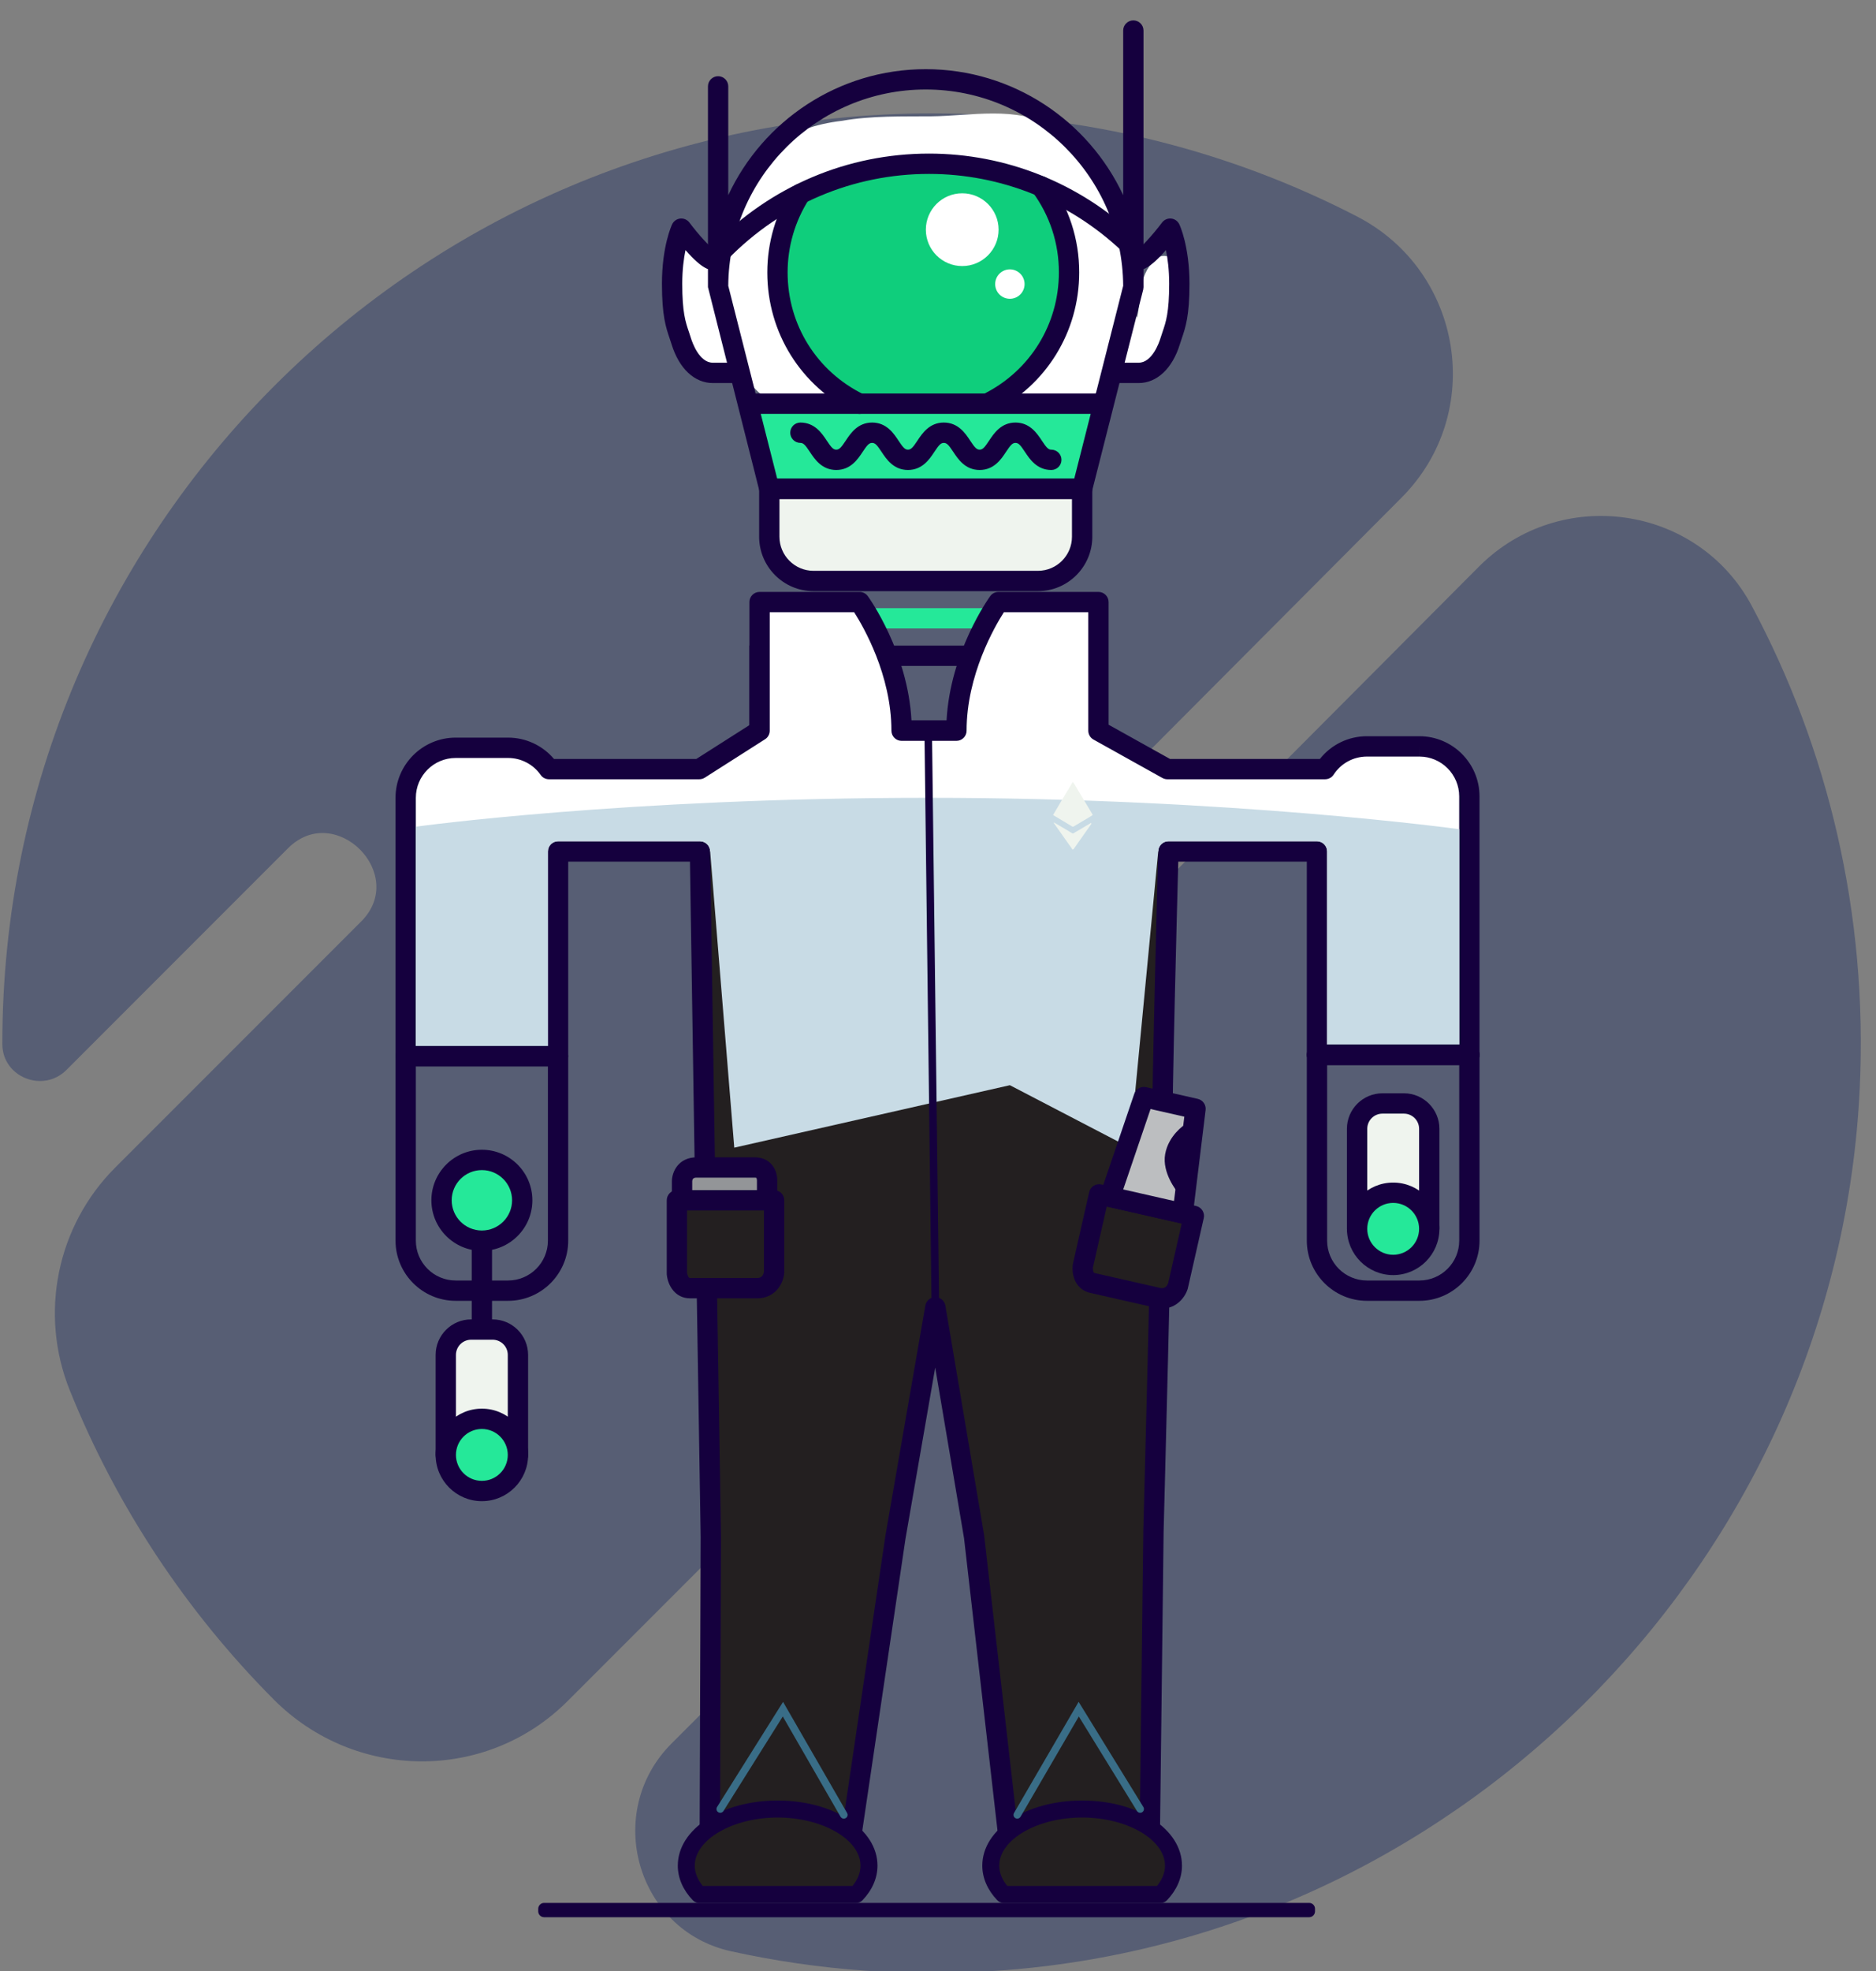 <?xml version="1.0" encoding="UTF-8"?>
<svg width="80px" height="84px" viewBox="0 0 80 84" version="1.1" xmlns="http://www.w3.org/2000/svg" xmlns:xlink="http://www.w3.org/1999/xlink">
    <rect x="0" y="0" width="80" height="84" fill="#808080" stroke="none"/>
    <!-- Generator: Sketch 55.2 (78181) - https://sketchapp.com -->
    <title>trek_bot</title>
    <desc>Created with Sketch.</desc>
    <g id="Page-1" stroke="none" stroke-width="1" fill="none" fill-rule="evenodd">
        <g id="trek_bot" fill-rule="nonzero">
            <path d="M74.702,25.821 C72.392,21.499 66.527,20.678 63.067,24.149 C55.563,31.678 48.065,39.214 40.55,46.733 C38.538,48.745 35.419,45.623 37.429,43.612 C44.885,36.154 52.323,28.677 59.768,21.208 C63.361,17.603 62.391,11.561 57.868,9.225 C52.433,6.418 46.266,4.832 39.726,4.832 C17.841,4.832 0.1,22.574 0.1,44.459 C0.1,44.471 0.1,44.484 0.1,44.496 C0.101,45.909 1.837,46.596 2.835,45.598 L12.282,36.151 C14.293,34.14 17.413,37.261 15.402,39.272 L4.911,49.762 C2.422,52.251 1.662,55.989 2.977,59.254 C4.978,64.223 7.954,68.694 11.671,72.427 C15.132,75.902 20.736,75.965 24.204,72.497 C27.323,69.378 30.442,66.26 33.56,63.141 C35.572,61.129 38.691,64.251 36.681,66.261 C34,68.942 31.319,71.623 28.638,74.304 C25.716,77.226 27.137,82.269 31.173,83.159 C34.905,83.981 38.834,84.277 42.88,83.963 C62.624,82.432 78.384,66.139 79.308,46.358 C79.656,38.913 77.947,31.895 74.702,25.821 Z" id="Shape" fill="#192C63" opacity="0.4"></path>
            <path d="M49.266,11.049 C48.499,11.8 48.69,12.678 48.487,13.537 C48.392,13.337 48.288,13.143 48.187,12.947 C48.236,12.721 48.274,12.496 48.295,12.273 C48.335,11.849 48.313,11.416 48.246,10.984 C48.247,10.917 48.234,10.857 48.209,10.799 C47.988,9.583 47.436,8.375 46.893,7.355 C46.788,7.159 46.571,7.106 46.374,7.15 C45.986,6.445 45.48,5.795 44.83,5.392 C43.403,4.507 41.346,4.943 39.726,4.957 C38.477,4.968 37.165,4.927 35.914,5.148 C33.557,5.424 31.915,6.558 31.1,9.238 C31.04,9.434 31.137,9.614 31.286,9.729 C30.845,10.939 30.847,12.38 31.114,13.741 C30.686,12.391 29.593,9.228 28.743,11.335 C28.474,12.001 28.862,14.506 29.334,15.186 C29.982,16.118 30.963,15.848 31.878,16.096 C32.536,17.363 33.568,17.115 35.085,17.142 C35.507,17.149 35.74,16.55 35.406,16.28 C33.666,14.877 32.526,11.892 33.184,9.786 C33.552,8.609 34.511,7.943 35.681,7.535 C37.718,7.096 40.064,7.128 42.192,7.18 C42.923,7.381 43.631,7.622 44.328,7.942 C44.497,8.021 44.672,7.987 44.81,7.9 C44.812,7.903 44.814,7.906 44.816,7.909 C44.769,7.956 44.731,8.01 44.704,8.071 C44.488,8.191 44.349,8.467 44.491,8.766 C45.19,10.242 45.05,12.398 44.576,13.87 C44.566,13.903 44.549,13.953 44.533,14.002 C44.219,14.647 43.86,15.24 43.747,15.952 C43.728,15.952 43.706,15.951 43.687,15.952 C43.048,15.975 43.079,16.967 43.717,16.944 C44.236,16.925 44.956,17 45.612,16.931 C45.475,17.488 46.282,17.901 46.5,17.328 C46.617,17.024 46.751,16.709 46.891,16.391 C46.975,16.296 47.053,16.193 47.109,16.065 C47.178,15.906 47.226,15.732 47.26,15.55 C47.435,15.153 47.605,14.751 47.758,14.347 C47.798,14.441 47.844,14.531 47.883,14.627 C47.553,14.832 47.521,15.432 48.008,15.531 C50.141,15.967 50.048,12.736 50.128,11.369 C50.155,10.905 49.549,10.772 49.266,11.049 Z" id="Shape" fill="#FFFFFF"></path>
            <path d="M47.026,31.574 L31.958,31.574 L31.958,27.514 L47.026,27.514 L47.026,31.574 Z M32.824,30.707 L46.16,30.707 L46.16,28.38 L32.824,28.38 L32.824,30.707 Z" id="Shape" fill="#15003E"></path>
            <path d="M45.121,26.784 L34.044,26.784 C33.805,26.784 33.611,26.59 33.611,26.351 C33.611,26.112 33.805,25.918 34.044,25.918 L45.121,25.918 C45.361,25.918 45.555,26.112 45.555,26.351 C45.555,26.59 45.361,26.784 45.121,26.784 Z" id="Shape" fill="#25E899"></path>
            <g id="Shape" transform="translate(16, 25)">
                <path d="M44.528,6.809 L42.293,6.809 C41.572,6.809 40.9,7.174 40.508,7.778 L33.781,7.778 L30.842,6.141 L30.842,0.659 L26.578,0.659 C26.578,0.659 24.786,3.135 24.786,6.141 L22.447,6.141 C22.447,3.135 20.655,0.659 20.655,0.659 L16.391,0.659 L16.391,6.141 L13.82,7.778 L7.411,7.778 C7.013,7.209 6.362,6.87 5.667,6.87 L3.432,6.87 C2.255,6.87 1.3,7.824 1.3,9.001 L1.3,20.014 L7.798,20.014 L7.798,11.286 L13.85,11.286 L14.045,23.911 L14.312,40.503 L14.27,52.776 L17.005,53.917 L20.334,53.017 L22.189,40.495 L23.887,30.715 L25.54,40.502 L26.974,53.017 L30.146,54.407 L33.037,52.776 L33.188,40.262 C33.188,40.262 33.556,26.538 33.556,23.911 C33.556,20.928 33.825,11.286 33.825,11.286 L40.161,11.286 L40.161,19.953 L46.66,19.953 L46.66,8.941 C46.66,7.764 45.706,6.81 44.529,6.809 C44.529,6.809 44.529,6.809 44.528,6.809 Z" id="Path" fill="#231F20"></path>
                <path d="M42.293,6.809 C41.572,6.809 40.9,7.174 40.508,7.778 L33.781,7.778 L30.842,6.141 L30.842,0.659 L26.578,0.659 C26.578,0.659 24.786,3.135 24.786,6.141 L22.447,6.141 C22.447,3.135 20.655,0.659 20.655,0.659 L16.391,0.659 L16.391,6.141 L13.82,7.778 L7.411,7.778 C7.013,7.209 6.362,6.87 5.667,6.87 L3.432,6.87 C2.255,6.87 1.3,7.824 1.3,9.001 L1.3,20.014 L7.798,20.014 L7.798,11.286 L13.85,11.286 L40.161,11.286 L40.161,19.953 L46.66,19.953 L46.66,8.941 C46.66,7.764 45.706,6.81 44.529,6.809 L42.293,6.809 Z" id="Path" fill="#FFFFFF"></path>
                <path d="M30.146,54.841 C30.087,54.841 30.028,54.829 29.972,54.804 L26.8,53.414 C26.658,53.352 26.561,53.219 26.543,53.066 L25.11,40.552 L23.881,33.281 L22.615,40.569 L20.762,53.081 C20.737,53.251 20.614,53.39 20.447,53.435 L17.118,54.335 C17.025,54.361 16.927,54.354 16.838,54.317 L14.104,53.176 C13.941,53.108 13.836,52.95 13.837,52.775 L13.879,40.501 L13.612,23.918 L13.423,11.72 L8.231,11.72 L8.231,20.014 C8.231,20.253 8.037,20.447 7.798,20.447 L1.3,20.447 C1.061,20.447 0.867,20.253 0.867,20.014 L0.867,9.001 C0.867,7.587 2.018,6.436 3.431,6.436 L3.432,6.436 L5.667,6.436 C6.425,6.436 7.14,6.772 7.624,7.345 L13.694,7.345 L15.958,5.903 L15.958,0.659 C15.958,0.42 16.152,0.226 16.391,0.226 L20.655,0.226 C20.794,0.226 20.924,0.292 21.006,0.405 C21.079,0.506 22.715,2.8 22.869,5.708 L24.365,5.708 C24.518,2.8 26.154,0.506 26.227,0.405 C26.309,0.292 26.439,0.226 26.578,0.226 L30.842,0.226 C31.081,0.226 31.275,0.42 31.275,0.659 L31.275,5.886 L33.894,7.345 L40.286,7.345 C40.77,6.734 41.503,6.376 42.293,6.376 L44.529,6.376 C45.943,6.377 47.093,7.527 47.092,8.941 L47.092,19.953 C47.092,20.193 46.898,20.387 46.659,20.387 L40.161,20.387 C39.922,20.387 39.728,20.193 39.728,19.953 L39.728,11.72 L34.246,11.72 C34.195,13.61 33.989,21.324 33.989,23.911 C33.989,26.514 33.624,40.136 33.621,40.273 L33.47,52.782 C33.468,52.936 33.385,53.078 33.25,53.154 L30.359,54.785 C30.293,54.822 30.22,54.841 30.146,54.841 Z M27.376,52.72 L30.122,53.924 L32.607,52.522 L32.755,40.257 C32.758,40.113 33.123,26.503 33.123,23.911 C33.123,20.957 33.389,11.371 33.392,11.274 C33.398,11.04 33.59,10.853 33.825,10.853 L40.161,10.853 C40.4,10.853 40.594,11.047 40.594,11.286 L40.594,19.52 L46.226,19.52 L46.226,8.941 C46.226,8.005 45.465,7.243 44.529,7.243 L44.528,6.809 L44.528,7.243 L42.292,7.243 C41.716,7.243 41.185,7.531 40.871,8.014 C40.791,8.137 40.654,8.211 40.508,8.211 L33.782,8.211 C33.708,8.211 33.635,8.193 33.571,8.157 L30.631,6.519 C30.494,6.443 30.409,6.298 30.409,6.141 L30.409,1.092 L26.809,1.092 C26.421,1.698 25.219,3.763 25.219,6.141 C25.219,6.38 25.025,6.574 24.786,6.574 L22.447,6.574 C22.208,6.574 22.014,6.38 22.014,6.141 C22.014,3.763 20.812,1.698 20.424,1.092 L16.824,1.092 L16.824,6.141 C16.824,6.289 16.749,6.427 16.624,6.506 L14.053,8.144 C13.984,8.188 13.903,8.211 13.82,8.211 L7.411,8.211 C7.269,8.211 7.137,8.143 7.056,8.027 C6.74,7.573 6.22,7.303 5.667,7.303 L3.432,7.303 L3.432,7.303 C2.495,7.303 1.733,8.064 1.733,9.001 L1.733,19.581 L7.365,19.581 L7.365,11.286 C7.365,11.047 7.559,10.853 7.798,10.853 L13.85,10.853 C14.086,10.853 14.279,11.043 14.283,11.28 L14.478,23.905 L14.745,40.496 L14.705,52.488 L17.035,53.461 L19.947,52.673 L21.76,40.431 L23.46,30.641 C23.496,30.434 23.677,30.282 23.887,30.282 L23.888,30.282 C24.099,30.283 24.279,30.435 24.314,30.643 L25.967,40.43 L27.376,52.72 Z" fill="#15003E"></path>
            </g>
            <path d="M17.733,35.232 L17.733,44.58 L23.365,44.58 L23.365,36.286 C23.365,36.046 23.559,35.853 23.799,35.853 L29.85,35.853 C30.086,35.853 30.279,36.043 30.283,36.279 L31.312,48.911 L43.065,46.249 L48.181,48.911 L49.392,36.276 C49.397,36.041 49.59,35.853 49.825,35.853 L56.162,35.853 C56.401,35.853 56.595,36.046 56.595,36.286 L56.595,44.52 L62.227,44.52 L62.227,35.339 C62.227,35.339 52.552,34.001 39.583,34.001 C26.615,34.001 17.733,35.232 17.733,35.232 Z" id="Shape" fill="#C8DBE5"></path>
            <path d="M20.549,56.664 L20.549,51.154" id="Shape" fill="#15003E"></path>
            <path d="M20.549,57.097 C20.31,57.097 20.116,56.903 20.116,56.664 L20.116,51.154 C20.116,50.915 20.31,50.721 20.549,50.721 C20.788,50.721 20.982,50.915 20.982,51.154 L20.982,56.664 C20.982,56.903 20.788,57.097 20.549,57.097 Z" id="Shape" fill="#15003E"></path>
            <path d="M22.27,51.154 C22.282,50.204 21.523,49.423 20.573,49.41 C19.622,49.397 18.842,50.157 18.829,51.107 C18.828,51.123 18.828,51.139 18.829,51.154 C18.842,52.105 19.623,52.864 20.573,52.851 C21.505,52.838 22.257,52.086 22.27,51.154" id="Shape" fill="#25E899"></path>
            <path d="M20.549,53.308 C19.362,53.308 18.396,52.342 18.396,51.154 C18.396,49.966 19.362,49 20.549,49 C21.737,49 22.703,49.966 22.703,51.154 C22.703,52.342 21.737,53.308 20.549,53.308 Z M20.549,49.867 C19.839,49.867 19.262,50.444 19.262,51.154 C19.262,51.864 19.839,52.442 20.549,52.442 C21.259,52.442 21.837,51.864 21.837,51.154 C21.837,50.444 21.259,49.867 20.549,49.867 Z" id="Shape" fill="#15003E"></path>
            <path d="M19.01,62.005 L19.01,57.743 C19.011,57.146 19.494,56.663 20.09,56.663 L21.008,56.663 C21.604,56.663 22.087,57.146 22.088,57.743 L22.088,62.005" id="Shape" fill="#EFF4EE"></path>
            <path d="M22.087,62.439 C21.848,62.439 21.654,62.245 21.654,62.006 L21.654,57.743 C21.654,57.386 21.364,57.096 21.008,57.096 L20.09,57.096 C19.734,57.096 19.444,57.386 19.443,57.743 L19.443,62.006 C19.443,62.245 19.249,62.439 19.01,62.439 C18.771,62.439 18.577,62.245 18.577,62.006 L18.577,57.743 C18.577,56.908 19.256,56.23 20.09,56.23 L21.008,56.23 C21.842,56.23 22.52,56.909 22.52,57.743 L22.52,62.006 C22.52,62.245 22.327,62.439 22.087,62.439 Z" id="Shape" fill="#15003E"></path>
            <path d="M22.088,62.005 C22.088,61.156 21.399,60.466 20.549,60.466 C19.699,60.466 19.01,61.155 19.01,62.005 L19.01,62.006 C19.011,62.856 19.7,63.545 20.55,63.544 C21.399,63.544 22.088,62.855 22.088,62.005" id="Shape" fill="#25E899"></path>
            <path d="M20.549,63.977 C19.462,63.977 18.577,63.093 18.577,62.006 C18.577,60.918 19.462,60.034 20.549,60.034 C21.636,60.034 22.521,60.918 22.521,62.006 C22.521,63.093 21.636,63.977 20.549,63.977 Z M20.549,60.9 C19.939,60.9 19.443,61.396 19.443,62.006 C19.443,62.615 19.939,63.111 20.549,63.111 C21.158,63.111 21.654,62.615 21.654,62.006 C21.654,61.396 21.158,60.9 20.549,60.9 Z" id="Shape" fill="#15003E"></path>
            <path d="M62.66,45.386 L56.162,45.386 C55.922,45.386 55.728,45.192 55.728,44.953 C55.728,44.714 55.922,44.52 56.162,44.52 L62.66,44.52 C62.899,44.52 63.093,44.714 63.093,44.953 C63.093,45.192 62.899,45.386 62.66,45.386 Z" id="Shape" fill="#15003E"></path>
            <path d="M60.949,52.37 L60.949,48.108 C60.949,47.511 60.465,47.027 59.869,47.027 L58.952,47.027 C58.355,47.028 57.872,47.511 57.872,48.108 L57.872,52.37" id="Shape" fill="#EFF4EE"></path>
            <path d="M60.949,52.803 C60.71,52.803 60.516,52.609 60.516,52.37 L60.516,48.108 C60.516,47.751 60.225,47.461 59.869,47.461 L58.952,47.461 C58.595,47.461 58.305,47.751 58.305,48.108 L58.305,52.37 C58.305,52.609 58.111,52.803 57.872,52.803 C57.633,52.803 57.438,52.609 57.438,52.37 L57.438,48.108 C57.438,47.273 58.117,46.595 58.951,46.594 L59.869,46.594 C60.703,46.594 61.382,47.273 61.382,48.108 L61.382,52.37 C61.382,52.609 61.188,52.803 60.949,52.803 Z" id="Shape" fill="#15003E"></path>
            <path d="M57.872,52.37 C57.871,51.52 58.559,50.831 59.409,50.83 C60.259,50.83 60.948,51.518 60.949,52.367 C60.949,52.368 60.949,52.369 60.949,52.37 C60.948,53.22 60.259,53.908 59.409,53.908 C58.56,53.907 57.872,53.219 57.872,52.37" id="Shape" fill="#25E899"></path>
            <path d="M59.41,54.342 C58.323,54.342 57.439,53.458 57.439,52.37 C57.439,51.283 58.323,50.399 59.41,50.399 C60.498,50.399 61.382,51.283 61.382,52.37 C61.382,53.458 60.498,54.342 59.41,54.342 Z M59.41,51.265 C58.801,51.265 58.305,51.761 58.305,52.37 C58.305,52.98 58.801,53.476 59.41,53.476 C60.02,53.476 60.516,52.98 60.516,52.37 C60.516,51.761 60.02,51.265 59.41,51.265 Z" id="Shape" fill="#15003E"></path>
            <polygon id="Shape" fill="#25E899" points="31.93 17.205 45.854 17.205 47.034 17.655 46.147 20.832 32.806 20.832"></polygon>
            <path d="M44.261,24.76 L34.692,24.76 C33.651,24.76 32.807,23.916 32.807,22.874 L32.807,20.833 L46.147,20.833 L46.147,22.874 C46.147,23.916 45.302,24.76 44.261,24.76" id="Shape" fill="#EFF4EE"></path>
            <path d="M44.261,25.194 L34.692,25.194 C33.413,25.194 32.373,24.153 32.373,22.874 L32.373,20.4 L46.58,20.4 L46.58,22.874 C46.58,24.153 45.539,25.194 44.261,25.194 Z M33.239,21.266 L33.239,22.874 C33.239,23.675 33.891,24.327 34.692,24.327 L44.261,24.327 C45.062,24.327 45.713,23.675 45.713,22.874 L45.713,21.266 L33.239,21.266 Z" id="Shape" fill="#15003E"></path>
            <path d="M37.031,17.205 C34.937,16.285 33.474,14.193 33.474,11.759 C33.474,10.323 33.984,9.005 34.832,7.978 C35.922,6.656 42.781,6.589 43.871,7.819 C44.835,8.905 45.366,10.307 45.364,11.759 C45.364,14.193 43.902,16.285 41.808,17.205" id="Shape" fill="#0FCE7C"></path>
            <path d="M36.655,17.638 C36.591,17.638 36.526,17.624 36.465,17.595 C34.156,16.471 32.721,14.178 32.721,11.611 C32.721,10.337 33.083,9.099 33.767,8.03 C33.896,7.828 34.163,7.77 34.365,7.898 C34.567,8.027 34.626,8.295 34.496,8.497 C33.902,9.426 33.587,10.503 33.587,11.611 C33.587,13.844 34.835,15.838 36.844,16.815 C37.059,16.92 37.149,17.179 37.044,17.394 C36.969,17.549 36.815,17.638 36.655,17.638 Z M42.153,17.606 C41.994,17.606 41.841,17.519 41.765,17.367 C41.658,17.153 41.744,16.893 41.958,16.786 C43.93,15.798 45.155,13.815 45.155,11.611 C45.157,10.373 44.771,9.191 44.038,8.193 C43.896,8 43.937,7.729 44.13,7.587 C44.323,7.445 44.594,7.487 44.736,7.68 C45.579,8.828 46.024,10.188 46.021,11.612 C46.021,14.145 44.613,16.425 42.346,17.56 C42.284,17.592 42.218,17.606 42.153,17.606 Z" id="Shape" fill="#15003E"></path>
            <path d="M46.483,21.266 L32.47,21.266 L30.19,12.235 C30.19,12.2 30.19,12.165 30.19,12.13 C30.19,12.122 30.19,12.115 30.19,12.107 L30.19,3.681 C30.19,3.442 30.384,3.248 30.623,3.248 C30.862,3.248 31.056,3.442 31.056,3.681 L31.056,8.319 C32.535,5.149 35.754,2.948 39.477,2.948 C43.199,2.948 46.417,5.149 47.897,8.318 L47.897,1.302 C47.897,1.062 48.091,0.869 48.33,0.869 C48.569,0.869 48.763,1.063 48.763,1.302 L48.763,12.107 C48.763,12.11 48.763,12.114 48.763,12.117 C48.764,12.156 48.764,12.196 48.764,12.235 L48.751,12.342 L46.483,21.266 Z M33.143,20.399 L45.81,20.399 L47.897,12.181 C47.868,7.563 44.102,3.814 39.476,3.814 C34.851,3.814 31.085,7.563 31.056,12.181 L33.143,20.399 Z" id="Shape" fill="#15003E"></path>
            <path d="M48.555,16.325 L47.641,16.325 C47.401,16.325 47.208,16.131 47.208,15.892 C47.208,15.652 47.401,15.458 47.641,15.458 L48.555,15.458 C49.134,15.458 49.432,14.592 49.485,14.419 C49.514,14.327 49.544,14.24 49.573,14.152 C49.72,13.722 49.858,13.315 49.858,12.095 C49.858,11.497 49.794,11.014 49.721,10.658 C48.983,11.505 48.682,11.505 48.555,11.505 C48.316,11.505 48.122,11.311 48.122,11.072 C48.122,10.854 48.281,10.674 48.49,10.643 C48.667,10.544 49.152,10.017 49.553,9.485 C49.645,9.364 49.793,9.299 49.943,9.314 C50.093,9.329 50.225,9.422 50.29,9.559 C50.308,9.596 50.724,10.487 50.724,12.095 C50.724,13.458 50.556,13.953 50.393,14.431 C50.366,14.511 50.339,14.591 50.313,14.675 C49.993,15.708 49.336,16.325 48.555,16.325 Z M31.312,16.325 L30.398,16.325 C29.617,16.325 28.959,15.708 28.639,14.675 C28.613,14.591 28.586,14.511 28.559,14.431 C28.396,13.953 28.228,13.458 28.228,12.095 C28.228,10.487 28.645,9.596 28.662,9.559 C28.728,9.422 28.859,9.329 29.01,9.314 C29.161,9.299 29.308,9.364 29.399,9.485 C29.8,10.017 30.286,10.545 30.462,10.643 C30.671,10.674 30.831,10.854 30.831,11.072 C30.831,11.311 30.637,11.505 30.398,11.505 C30.271,11.505 29.97,11.505 29.232,10.658 C29.159,11.014 29.094,11.497 29.094,12.095 C29.094,13.315 29.233,13.722 29.38,14.152 C29.409,14.24 29.439,14.327 29.467,14.419 C29.521,14.592 29.819,15.458 30.398,15.458 L31.312,15.458 C31.551,15.458 31.745,15.652 31.745,15.892 C31.745,16.131 31.551,16.325 31.312,16.325 Z" id="Shape" fill="#15003E"></path>
            <path d="M47.034,17.638 L31.93,17.638 C31.691,17.638 31.497,17.444 31.497,17.204 C31.497,16.965 31.691,16.771 31.93,16.771 L47.034,16.771 C47.273,16.771 47.467,16.965 47.467,17.204 C47.467,17.444 47.273,17.638 47.034,17.638 Z M30.718,11.187 C30.609,11.187 30.5,11.146 30.415,11.064 C30.244,10.897 30.241,10.623 30.408,10.452 C32.867,7.933 36.137,6.546 39.617,6.546 C42.894,6.546 46.025,7.796 48.433,10.066 C48.607,10.23 48.615,10.504 48.451,10.678 C48.287,10.852 48.013,10.86 47.839,10.697 C45.592,8.579 42.672,7.412 39.617,7.412 C36.373,7.412 33.323,8.707 31.028,11.057 C30.943,11.144 30.83,11.187 30.718,11.187 Z" id="Shape" fill="#15003E"></path>
            <path d="M42.584,9.788 C42.584,10.645 41.889,11.339 41.033,11.339 C40.176,11.339 39.482,10.645 39.482,9.789 L39.482,9.788 C39.482,8.932 40.176,8.237 41.033,8.238 C41.889,8.238 42.584,8.932 42.584,9.788 M43.692,12.107 C43.692,12.453 43.411,12.734 43.065,12.734 C42.718,12.734 42.438,12.453 42.438,12.107 C42.438,11.761 42.718,11.48 43.065,11.48 C43.411,11.48 43.692,11.761 43.692,12.107" id="Shape" fill="#FFFFFF"></path>
            <path d="M44.832,20.03 C44.217,20.03 43.91,19.565 43.706,19.258 C43.513,18.965 43.432,18.875 43.304,18.875 C43.175,18.875 43.095,18.965 42.901,19.258 C42.698,19.565 42.391,20.03 41.776,20.03 C41.161,20.03 40.854,19.565 40.651,19.258 C40.457,18.965 40.376,18.875 40.248,18.875 C40.119,18.875 40.038,18.965 39.845,19.258 C39.641,19.565 39.334,20.03 38.719,20.03 C38.104,20.03 37.797,19.565 37.593,19.258 C37.4,18.965 37.319,18.875 37.191,18.875 C37.062,18.875 36.981,18.965 36.787,19.258 C36.584,19.565 36.276,20.03 35.661,20.03 C35.046,20.03 34.738,19.565 34.535,19.258 C34.341,18.966 34.261,18.875 34.132,18.875 C33.893,18.875 33.699,18.681 33.699,18.441 C33.699,18.202 33.893,18.008 34.132,18.008 C34.747,18.008 35.054,18.473 35.258,18.78 C35.451,19.072 35.532,19.163 35.661,19.163 C35.79,19.163 35.871,19.073 36.065,18.78 C36.268,18.473 36.576,18.008 37.191,18.008 C37.806,18.008 38.113,18.473 38.316,18.78 C38.509,19.073 38.59,19.163 38.719,19.163 C38.847,19.163 38.929,19.073 39.122,18.78 C39.325,18.473 39.633,18.008 40.248,18.008 C40.863,18.008 41.17,18.473 41.373,18.78 C41.566,19.073 41.647,19.163 41.776,19.163 C41.904,19.163 41.985,19.073 42.179,18.78 C42.382,18.473 42.689,18.008 43.304,18.008 C43.918,18.008 44.225,18.473 44.429,18.78 C44.622,19.073 44.703,19.164 44.832,19.164 C45.071,19.164 45.265,19.358 45.265,19.597 C45.265,19.836 45.071,20.03 44.832,20.03 Z" id="Shape" fill="#15003E"></path>
            <path d="M60.529,55.438 L58.293,55.438 C56.879,55.438 55.728,54.287 55.728,52.873 L55.728,44.953 C55.728,44.714 55.922,44.52 56.161,44.52 L62.66,44.52 C62.899,44.52 63.093,44.714 63.093,44.953 L63.093,52.873 C63.093,54.288 61.943,55.438 60.529,55.438 Z M56.594,45.386 L56.594,52.874 C56.594,53.81 57.356,54.572 58.293,54.572 L60.529,54.572 C61.465,54.572 62.227,53.81 62.227,52.874 L62.227,45.386 L56.594,45.386 Z M21.667,55.438 L19.431,55.438 C18.017,55.438 16.867,54.287 16.867,52.873 L16.867,45.013 C16.867,44.774 17.061,44.58 17.3,44.58 L23.798,44.58 C24.037,44.58 24.231,44.774 24.231,45.013 L24.231,52.873 C24.231,54.288 23.081,55.438 21.667,55.438 Z M17.733,45.447 L17.733,52.874 C17.733,53.81 18.495,54.572 19.431,54.572 L21.667,54.572 C22.603,54.572 23.365,53.81 23.365,52.874 L23.365,45.447 L17.733,45.447 Z" id="Shape" fill="#15003E"></path>
            <g id="Shape" transform="translate(28, 76)">
                <path d="M8.516,4.737 L1.806,4.737 C1.463,4.378 1.266,3.958 1.266,3.51 C1.266,2.178 3.01,1.097 5.161,1.097 C7.313,1.097 9.057,2.178 9.057,3.51 C9.057,3.958 8.86,4.378 8.516,4.737 Z M14.791,4.737 L21.501,4.737 C21.844,4.378 22.042,3.958 22.042,3.51 C22.042,2.178 20.298,1.097 18.146,1.097 C15.995,1.097 14.25,2.178 14.25,3.51 C14.251,3.958 14.448,4.378 14.791,4.737 Z" fill="#231F20"></path>
                <path d="M21.501,5.098 L14.792,5.098 C14.693,5.098 14.599,5.058 14.53,4.987 C14.111,4.548 13.889,4.037 13.889,3.51 C13.889,1.954 15.759,0.735 18.146,0.735 C20.534,0.735 22.404,1.954 22.404,3.51 C22.404,4.037 22.182,4.547 21.763,4.987 C21.695,5.058 21.6,5.098 21.501,5.098 Z M14.954,4.375 L21.339,4.375 C21.563,4.103 21.68,3.806 21.68,3.511 C21.68,2.398 20.062,1.459 18.147,1.459 C16.231,1.459 14.612,2.398 14.612,3.511 C14.612,3.807 14.729,4.103 14.954,4.375 Z M8.516,5.098 L1.806,5.098 C1.708,5.098 1.613,5.058 1.545,4.987 C1.125,4.548 0.904,4.037 0.904,3.51 C0.904,1.954 2.774,0.735 5.161,0.735 C7.548,0.735 9.419,1.954 9.419,3.51 C9.419,4.038 9.197,4.548 8.778,4.987 C8.709,5.058 8.615,5.098 8.516,5.098 Z M1.969,4.375 L8.354,4.375 C8.578,4.103 8.695,3.807 8.695,3.511 C8.695,2.398 7.077,1.459 5.161,1.459 C3.246,1.459 1.627,2.398 1.627,3.511 C1.627,3.806 1.745,4.103 1.969,4.375 Z" fill="#15003E"></path>
            </g>
            <path d="M39.887,55.875 C39.8,55.875 39.728,55.805 39.727,55.717 L39.422,31.143 C39.421,31.054 39.492,30.981 39.581,30.98 C39.581,30.98 39.582,30.98 39.583,30.98 C39.67,30.98 39.742,31.051 39.743,31.139 L40.048,55.713 C40.049,55.801 39.978,55.874 39.889,55.875 C39.889,55.875 39.888,55.875 39.887,55.875 Z" id="Shape" fill="#15003E"></path>
            <path d="M35.983,77.507 C35.928,77.507 35.874,77.478 35.844,77.426 L33.381,73.152 L30.851,77.182 C30.803,77.258 30.703,77.28 30.629,77.233 C30.554,77.186 30.532,77.087 30.578,77.012 L33.393,72.53 L36.123,77.266 C36.167,77.343 36.141,77.441 36.064,77.485 C36.038,77.5 36.011,77.507 35.983,77.507 Z M43.38,77.507 C43.353,77.507 43.325,77.5 43.3,77.485 C43.223,77.44 43.197,77.342 43.242,77.266 L45.997,72.528 L48.758,77.013 C48.804,77.088 48.781,77.187 48.706,77.234 C48.631,77.28 48.532,77.257 48.485,77.181 L46.005,73.153 L43.519,77.427 C43.489,77.478 43.435,77.507 43.38,77.507 Z" id="Shape" fill="#396D87"></path>
            <g id="Shape" transform="translate(28, 50)">
                <path d="M4.293,4.899 L1.424,4.899 C0.926,4.899 0.866,4.281 0.866,4.281 L0.866,1.154 L5.011,1.154 L5.011,4.222 C5.011,4.222 4.951,4.899 4.293,4.899 Z" id="Path" fill="#231F20"></path>
                <path d="M4.293,5.332 L1.424,5.332 C0.812,5.332 0.482,4.809 0.435,4.323 C0.434,4.309 0.433,4.296 0.433,4.282 L0.433,1.154 C0.433,0.915 0.627,0.721 0.866,0.721 L5.011,0.721 C5.25,0.721 5.444,0.915 5.444,1.154 L5.444,4.222 C5.444,4.24 5.443,4.259 5.441,4.277 C5.382,4.787 4.999,5.332 4.293,5.332 Z M1.299,4.25 C1.308,4.296 1.346,4.466 1.424,4.466 L4.293,4.466 C4.493,4.466 4.559,4.322 4.578,4.194 L4.578,1.587 L1.299,1.587 L1.299,4.25 Z" fill="#15003E"></path>
            </g>
            <g id="Shape" transform="translate(28, 49)">
                <path d="M1.713,0.755 L4.186,0.755 C4.727,0.755 4.712,1.295 4.712,1.295 L4.712,2.154 L1.086,2.154 L1.086,1.347 C1.085,1.347 1.085,0.755 1.713,0.755 Z" id="Path" fill="#939598"></path>
                <path d="M4.712,2.587 L1.085,2.587 C0.846,2.587 0.652,2.393 0.652,2.154 L0.652,1.347 C0.652,0.935 0.935,0.322 1.713,0.322 L4.186,0.322 C4.536,0.322 4.753,0.469 4.873,0.593 C5.143,0.87 5.147,1.237 5.145,1.307 L5.145,2.154 C5.145,2.393 4.951,2.587 4.712,2.587 Z M1.519,1.721 L4.279,1.721 L4.279,1.295 C4.278,1.256 4.263,1.208 4.252,1.197 C4.252,1.197 4.235,1.188 4.186,1.188 L1.713,1.188 C1.655,1.188 1.519,1.188 1.519,1.347 L1.519,1.721 Z" fill="#15003E"></path>
            </g>
            <g id="Shape" transform="translate(45, 50)">
                <path d="M4.383,5.312 L1.585,4.678 C1.099,4.567 1.177,3.952 1.177,3.952 L1.869,0.902 L5.911,1.819 L5.232,4.811 C5.232,4.811 5.024,5.458 4.383,5.312 Z" id="Path" fill="#231F20"></path>
                <path d="M4.563,5.767 C4.476,5.767 4.383,5.757 4.287,5.735 L1.489,5.1 C0.891,4.965 0.685,4.381 0.748,3.897 C0.749,3.883 0.752,3.869 0.755,3.856 L1.447,0.806 C1.472,0.694 1.541,0.597 1.639,0.535 C1.736,0.474 1.854,0.454 1.965,0.479 L6.007,1.397 C6.24,1.45 6.386,1.682 6.333,1.915 L5.654,4.907 C5.651,4.919 5.648,4.931 5.644,4.943 C5.529,5.303 5.156,5.767 4.563,5.767 Z M1.607,4.018 C1.605,4.063 1.604,4.238 1.68,4.255 L4.479,4.89 C4.673,4.934 4.769,4.808 4.815,4.688 L5.393,2.146 L2.196,1.42 L1.607,4.018 Z" fill="#15003E"></path>
            </g>
            <g id="Shape" transform="translate(46, 46)">
                <polygon id="Path" fill="#BCBEC0" points="4.981 1.255 2.78 0.755 1.333 5.007 4.437 5.712"></polygon>
                <path d="M4.437,6.145 C4.405,6.145 4.373,6.141 4.341,6.134 L1.237,5.429 C1.118,5.402 1.015,5.325 0.955,5.218 C0.895,5.111 0.884,4.984 0.923,4.867 L2.369,0.616 C2.441,0.406 2.66,0.285 2.876,0.333 L5.078,0.832 C5.294,0.881 5.439,1.087 5.412,1.307 L4.867,5.764 C4.853,5.886 4.787,5.995 4.686,6.066 C4.613,6.118 4.526,6.145 4.437,6.145 Z M1.898,4.691 L4.065,5.183 L4.504,1.591 L3.064,1.264 L1.898,4.691 Z" fill="#15003E"></path>
            </g>
            <path d="M50.506,47.945 C50.506,47.945 49.831,48.381 49.687,49.187 C49.543,49.993 50.199,50.783 50.199,50.783 L50.506,47.945 Z" id="Shape" fill="#15003E"></path>
            <g id="Shape" transform="translate(44, 33)" fill="#EFF4EE">
                <path d="M2.582,1.698 C2.521,1.598 2.462,1.496 2.402,1.396 C2.251,1.145 2.103,0.893 1.95,0.643 C1.888,0.542 1.837,0.434 1.76,0.342 C1.734,0.292 1.734,0.347 1.731,0.352 C1.573,0.612 1.417,0.872 1.262,1.132 C1.145,1.327 1.031,1.523 0.916,1.718 C0.899,1.75 0.931,1.75 0.945,1.758 C1.202,1.912 1.46,2.065 1.716,2.22 C1.742,2.235 1.761,2.237 1.788,2.221 C2.047,2.066 2.307,1.911 2.567,1.758 C2.598,1.74 2.599,1.726 2.582,1.698 Z" id="Path"></path>
                <path d="M2.483,2.096 C2.243,2.237 2.002,2.38 1.762,2.522 C1.726,2.521 1.701,2.496 1.672,2.48 C1.448,2.348 1.224,2.214 1,2.082 C0.981,2.071 0.964,2.05 0.93,2.062 L1.192,2.435 C1.365,2.68 1.537,2.925 1.711,3.168 C1.72,3.182 1.721,3.226 1.76,3.198 C1.778,3.198 1.786,3.182 1.795,3.17 C2.038,2.825 2.281,2.48 2.524,2.135 C2.536,2.12 2.555,2.102 2.534,2.082 C2.513,2.061 2.498,2.087 2.483,2.096 Z" id="Path"></path>
            </g>
            <path d="M55.827,81.708 L23.202,81.708 C23.065,81.708 22.952,81.595 22.952,81.458 L22.952,81.348 C22.952,81.211 23.065,81.098 23.202,81.098 L55.827,81.098 C55.965,81.098 56.077,81.211 56.077,81.348 L56.077,81.458 C56.077,81.595 55.965,81.708 55.827,81.708 Z" id="Shape" fill="#15003E"></path>
        </g>
    </g>
</svg>